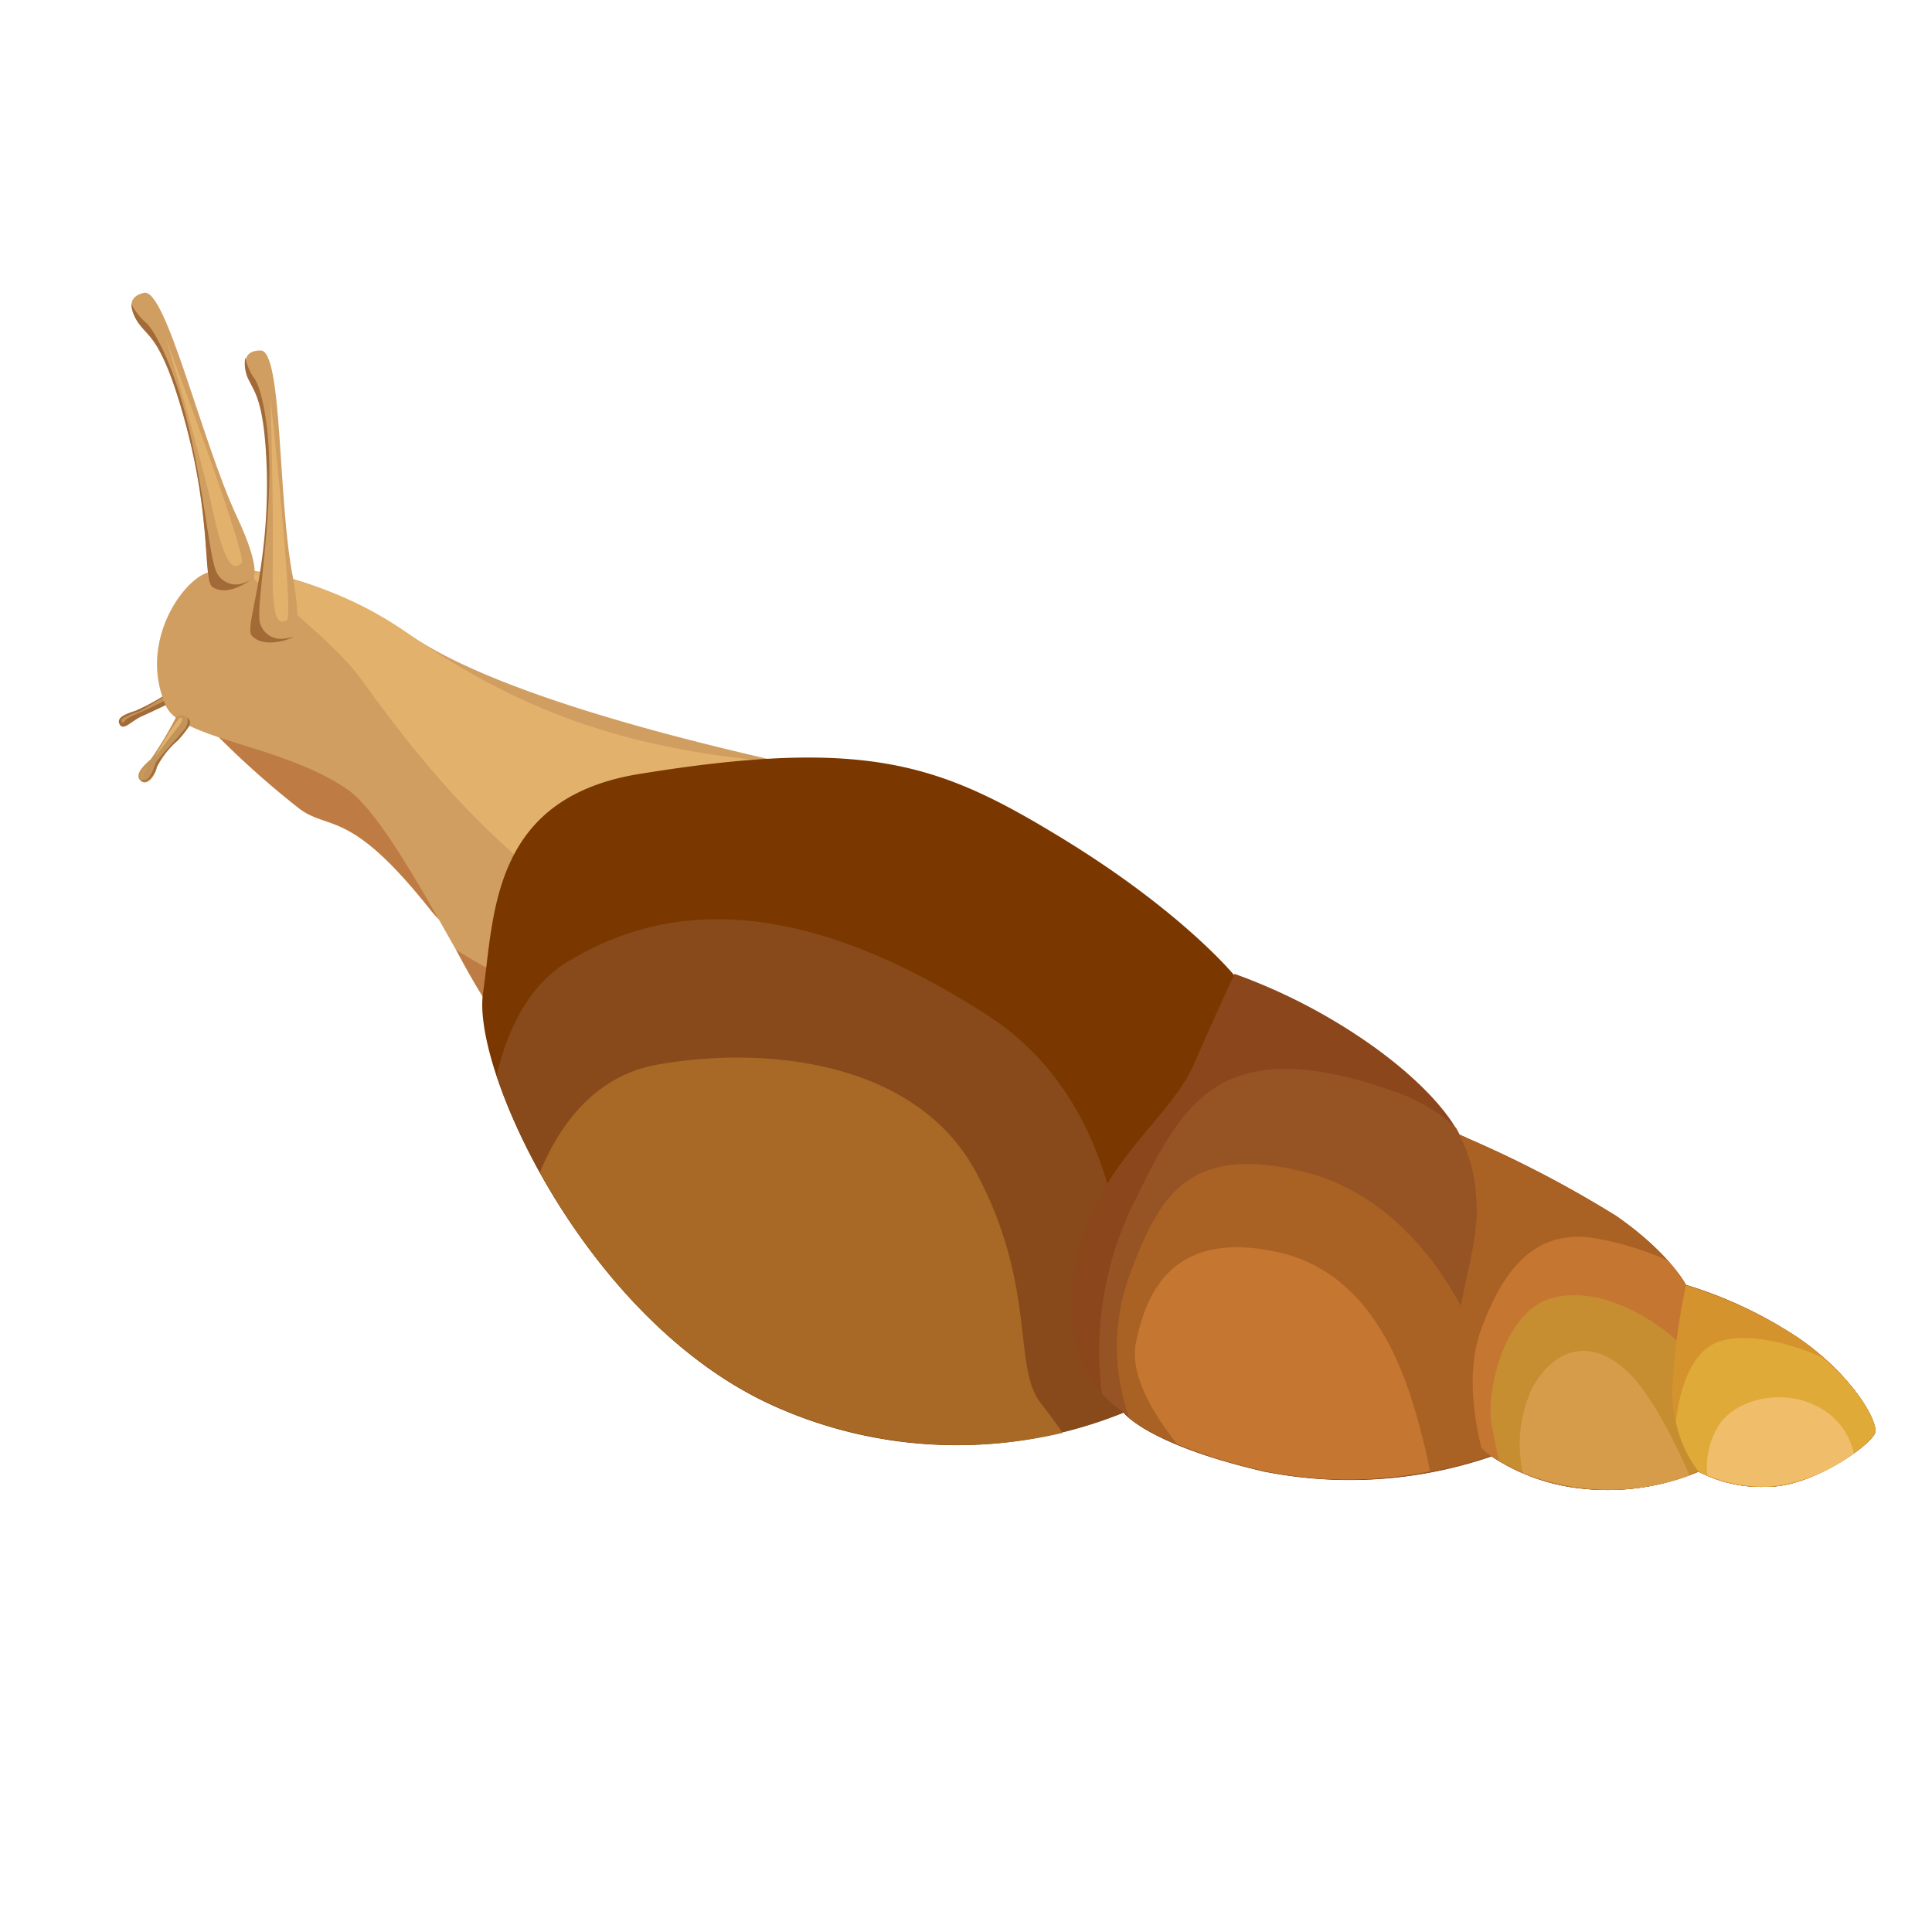 <svg id="Animals&#x52A8;&#x7269;" xmlns="http://www.w3.org/2000/svg" viewbox="0 0 128 128" width="128" height="128"><defs><style>.cls-1{fill:#a36b38;stroke:none;}.cls-2{fill:#c3945a;stroke:none;}.cls-3{fill:#be7c44;stroke:none;}.cls-4{fill:#d19e61;stroke:none;}.cls-5{fill:#e2b26d;stroke:none;}.cls-6{fill:#a26a37;stroke:none;}.cls-7{fill:#cb9a55;stroke:none;}.cls-8{fill:#7a3700;stroke:none;}.cls-9{fill:#894a1b;stroke:none;}.cls-10{fill:#a76925;stroke:none;}.cls-11{fill:#8b461c;stroke:none;}.cls-12{fill:#965424;stroke:none;}.cls-13{fill:#aa6124;stroke:none;}.cls-14{fill:#c57731;stroke:none;}.cls-15{fill:#c78d31;stroke:none;}.cls-16{fill:#d69c4a;stroke:none;}.cls-17{fill:#d4932d;stroke:none;}.cls-18{fill:#e0aa39;stroke:none;}.cls-19{fill:#f0be6a;stroke:none;}</style></defs><title>animals&#x52A8;&#x7269;</title><path class="cls-1" d="M11,46A14.53,14.53,0,0,1,9,47.08c-.54.18-1.33.42-1.08.9s.78-.21,1.45-.51,1.92-.9,1.92-.9Z"/><path class="cls-2" d="M10.93,46.13s-1.45.88-1.7,1a5.23,5.23,0,0,0-1.1.47c-.13.13-.09.28,0,.28s.13-.18.34-.3a9.23,9.23,0,0,1,.91-.42c.31-.13,1.83-.89,1.83-.89Z"/><path class="cls-3" d="M13.67,48a59,59,0,0,0,6.23,5.63c2,1.41,3.34,0,8.62,6.66,3.34,4.2-.37-7.65-5.55-9.5A90.24,90.24,0,0,0,13.67,48Z"/><path class="cls-4" d="M27.29,42.15c6.43,4.36,21.44,7.61,24.55,8.36S75.36,70.18,74.64,71s-16.92-1-18.44-1.13a24.93,24.93,0,0,0-7.66-.06c-3.39.66-12.45,1.56-14.77-1.14s-7.49-14-10.66-16.3C18.89,49.37,12,49,11,46.78c-1.79-4,.86-8,2.54-8.76S20.86,37.78,27.29,42.15Z"/><path class="cls-3" d="M30.22,62.92a24.53,24.53,0,0,0,10.22,3.8c5.66.53,18.26-.47,22-.39,3.22.07,4.29,2.37,9.42,3,1.85.94,2.91,1.57,2.78,1.71-.72.81-16.92-1-18.44-1.13a24.93,24.93,0,0,0-7.66-.06c-3.39.66-12.45,1.56-14.77-1.14A45.68,45.68,0,0,1,30.22,62.92Z"/><path class="cls-5" d="M51.84,50.51c2.16.17,3.38,11,14.13,15.95-8.12.91-13.83-2.24-21.88-4.17C34.4,60,25.88,47.65,23.84,44.88c-1.57-2.14-5.89-5.63-7.78-7.11a23.8,23.8,0,0,1,11.23,4.39C33.72,46.51,40.49,49.63,51.84,50.51Z"/><path class="cls-2" d="M12.13,47.41a.41.41,0,0,0-.51.19A24.2,24.2,0,0,1,10,50.29c-.33.3-1.16,1-.69,1.43s1-.4,1.08-.87a5.82,5.82,0,0,1,1.38-1.79,6.81,6.81,0,0,0,.74-.93.44.44,0,0,0-.19-.65Z"/><path class="cls-4" d="M19.4,42.22s.68-.41,0-4c-1-5.07-.67-15-2.13-15s-1,1.34-.69,2.08,1,1.42,1.14,6c.13,6.74-1.51,10.23-1,10.82C17.58,43,19.4,42.22,19.4,42.22Z"/><path class="cls-6" d="M19.43,42.19a2.79,2.79,0,0,1-.72.13,1.42,1.42,0,0,1-1.44-.92c-.34-.72.33-4,.54-8.56s-.56-7.35-1-7.82a3.79,3.79,0,0,1-.56-1.34,2.43,2.43,0,0,0,.29,1.61c.36.75,1,1.42,1.14,6,.13,6.74-1.51,10.23-1,10.82.85.93,2.66.15,2.66.15Z"/><path class="cls-5" d="M17.92,26.36S19.49,40.87,19,41.1s-1,.29-.93-3.56S17.92,26.36,17.92,26.36Z"/><path class="cls-4" d="M16.78,38.34s.56-.61-1.08-4.1C13.38,29.3,11,19.07,9.54,19.4s-.67,1.67-.11,2.34,1.42,1.16,2.73,5.81c1.95,6.89,1.27,10.95,1.95,11.4C15.19,39.65,16.78,38.34,16.78,38.34Z"/><path class="cls-6" d="M16.8,38.3a2.81,2.81,0,0,1-.67.33,1.41,1.41,0,0,1-1.67-.53c-.53-.65-.74-4.18-1.78-9s-2.54-7.4-3.06-7.76a4,4,0,0,1-.92-1.22,2.63,2.63,0,0,0,.71,1.57c.55.67,1.42,1.16,2.73,5.81,1.95,6.89,1.27,10.95,1.95,11.4,1.09.71,2.67-.6,2.67-.6Z"/><path class="cls-5" d="M11,22.45s5.46,14.48,5,14.86-1,.59-1.88-3.4S11,22.45,11,22.45Z"/><path class="cls-5" d="M11.86,47.6a18.24,18.24,0,0,0-1.57,2.53s1.3-1.74,1.53-2S12.21,47.39,11.86,47.6Z"/><path class="cls-7" d="M9.78,50.73a1.35,1.35,0,0,0-.43.54c-.1.2.05.41.12.36s-.06-.21.09-.43A2.35,2.35,0,0,0,9.78,50.73Z"/><path class="cls-1" d="M11.77,49.06a6.81,6.81,0,0,0,.74-.93.44.44,0,0,0-.08-.58,1,1,0,0,1-.19.75c-.29.39-1.83,2-1.93,2.26s-.29.95-.65,1.11a.59.59,0,0,1-.36,0h0c.42.39,1-.4,1.08-.87A5.82,5.82,0,0,1,11.77,49.06Z"/><path class="cls-8" d="M124.23,94.89c-.18.76-4.09,3.6-7.11,3.6a9,9,0,0,1-4.59-1,15.5,15.5,0,0,1-7.65,1.13,13.31,13.31,0,0,1-6.06-2.14,29,29,0,0,1-15.1,1c-7.74-1.8-9.27-3.89-9.27-3.89a29.5,29.5,0,0,1-23-.36C39,87.77,31.25,71,32,65.8s.53-12.92,10.34-14.52c15.19-2.47,20.05-.61,28,4.24s11.4,9.06,11.4,9.06a38,38,0,0,1,9.43,4.92c4.5,3.3,5.46,5.68,5.46,5.68a75.31,75.31,0,0,1,10.4,5.38c3.55,2.47,4.62,4.57,4.62,4.57a28,28,0,0,1,7.53,3.57C122.74,91.14,124.41,94.13,124.23,94.89Z"/><path class="cls-9" d="M74.42,93.58a29.55,29.55,0,0,1-23-.38C42,89.07,35.26,78.43,32.9,71.26c.61-2.6,1.91-5.84,4.68-7.52,5.07-3.08,13.61-5.64,27.82,3.51C74.8,73.3,75.21,85.81,74.42,93.58Z"/><path class="cls-10" d="M51.44,93.2c-6.87-3-12.31-9.46-15.67-15.52,1.07-2.64,3.33-6.33,7.71-7.13,7-1.28,17.19-.37,21.2,7.14s2.41,12.88,4.25,15.24c.5.64,1,1.32,1.47,2A29.9,29.9,0,0,1,51.44,93.2Z"/><path class="cls-11" d="M91.22,69.5c4.5,3.3,5.46,5.68,5.46,5.68a75.31,75.31,0,0,1,10.4,5.38c3.55,2.47,4.62,4.57,4.62,4.57a28,28,0,0,1,7.53,3.57c3.5,2.45,5.17,5.44,5,6.2s-4.09,3.6-7.11,3.6a9,9,0,0,1-4.59-1,15.5,15.5,0,0,1-7.65,1.13,13.31,13.31,0,0,1-6.06-2.14,29,29,0,0,1-15.1,1c-7.74-1.8-9.27-3.89-9.27-3.89S69.79,91,71.18,84s6.24-9.67,7.91-13.48,2.7-6,2.7-6A38,38,0,0,1,91.22,69.5Z"/><path class="cls-12" d="M98.83,96.45a29,29,0,0,1-15.1,1c-7.74-1.8-9.27-3.89-9.27-3.89A6.19,6.19,0,0,1,73,92.32a22.28,22.28,0,0,1,1.94-12.27c3.28-6.64,5.55-12.05,17.73-7.63a11.47,11.47,0,0,1,3.79,2.3,3.89,3.89,0,0,1,.24.45l.42.18c5.95,6.17,6.57,18.42,6.58,23A12.5,12.5,0,0,1,98.83,96.45Z"/><path class="cls-13" d="M99,92.58a8.72,8.72,0,0,1-.11,3.95l-.1-.08a29,29,0,0,1-15.1,1c-5.7-1.32-8-2.8-8.86-3.5a13.87,13.87,0,0,1-.13-9.08c2-5.53,3.88-9.07,11.51-7.28S98,87.45,99,92.58Z"/><path class="cls-14" d="M83.73,97.45A36.8,36.8,0,0,1,78,95.68c-1.21-1.49-3.23-4.4-2.74-6.75.69-3.31,2.43-7.44,9.28-6S93.33,91.83,94.18,95c.26,1,.44,1.82.55,2.47A27.33,27.33,0,0,1,83.73,97.45Z"/><path class="cls-13" d="M96.25,89.7c.61-4.76,1.89-7.74,1.53-10.59a9.73,9.73,0,0,0-1.1-3.93,75.31,75.31,0,0,1,10.4,5.38c3.55,2.47,4.62,4.57,4.62,4.57a28,28,0,0,1,7.53,3.57c3.5,2.45,5.17,5.44,5,6.2s-4.09,3.6-7.11,3.6a9,9,0,0,1-4.59-1,15.5,15.5,0,0,1-7.65,1.13,13.31,13.31,0,0,1-6.06-2.14S95.64,94.47,96.25,89.7Z"/><path class="cls-14" d="M119.24,88.7c3.5,2.45,5.17,5.44,5,6.2s-4.09,3.6-7.11,3.6a9,9,0,0,1-4.59-1,15.5,15.5,0,0,1-7.65,1.13,13.31,13.31,0,0,1-6.06-2.14,4.46,4.46,0,0,1-.68-.56c-.47-1.85-1-5.09-.06-7.74,1.44-4,3.57-6.85,7.65-6.14a20.4,20.4,0,0,1,4.7,1.43,8.81,8.81,0,0,1,1.27,1.69A28,28,0,0,1,119.24,88.7Z"/><path class="cls-15" d="M112.53,97.46a15.5,15.5,0,0,1-7.65,1.13,14.65,14.65,0,0,1-5.56-1.81c-.2-.85-.36-1.68-.49-2.33-.41-2,.71-7.56,4-8.45s6.78,1.52,8.11,2.67c1.1,1,2.19,7.13,2.53,9.23A5.29,5.29,0,0,1,112.53,97.46Z"/><path class="cls-16" d="M104.89,98.59a16.27,16.27,0,0,1-4-1,8.89,8.89,0,0,1,.62-5.63c1.47-2.65,3.86-3.35,6.26-1.14,1.67,1.53,3.32,5,4.17,6.94A15.34,15.34,0,0,1,104.89,98.59Z"/><path class="cls-17" d="M119.24,88.7c3.5,2.45,5.17,5.44,5,6.2s-4.09,3.6-7.11,3.6a9,9,0,0,1-4.59-1,8.76,8.76,0,0,1-1.72-5.94,42.48,42.48,0,0,1,.88-6.4A28,28,0,0,1,119.24,88.7Z"/><path class="cls-18" d="M124.23,94.89c-.18.76-4.09,3.6-7.11,3.6a9,9,0,0,1-4.59-1,8.24,8.24,0,0,1-1.5-3.27c.14-1.33.71-4.72,3-5.38,1.9-.54,4.56.15,6.68,1.08C123.21,92,124.38,94.25,124.23,94.89Z"/><path class="cls-19" d="M117.12,98.49a10.22,10.22,0,0,1-4-.74,5.21,5.21,0,0,1,.77-3.35c1.23-1.8,4.27-2.36,6.4-1.27a4.52,4.52,0,0,1,2.53,3.16A11,11,0,0,1,117.12,98.49Z"/></svg>